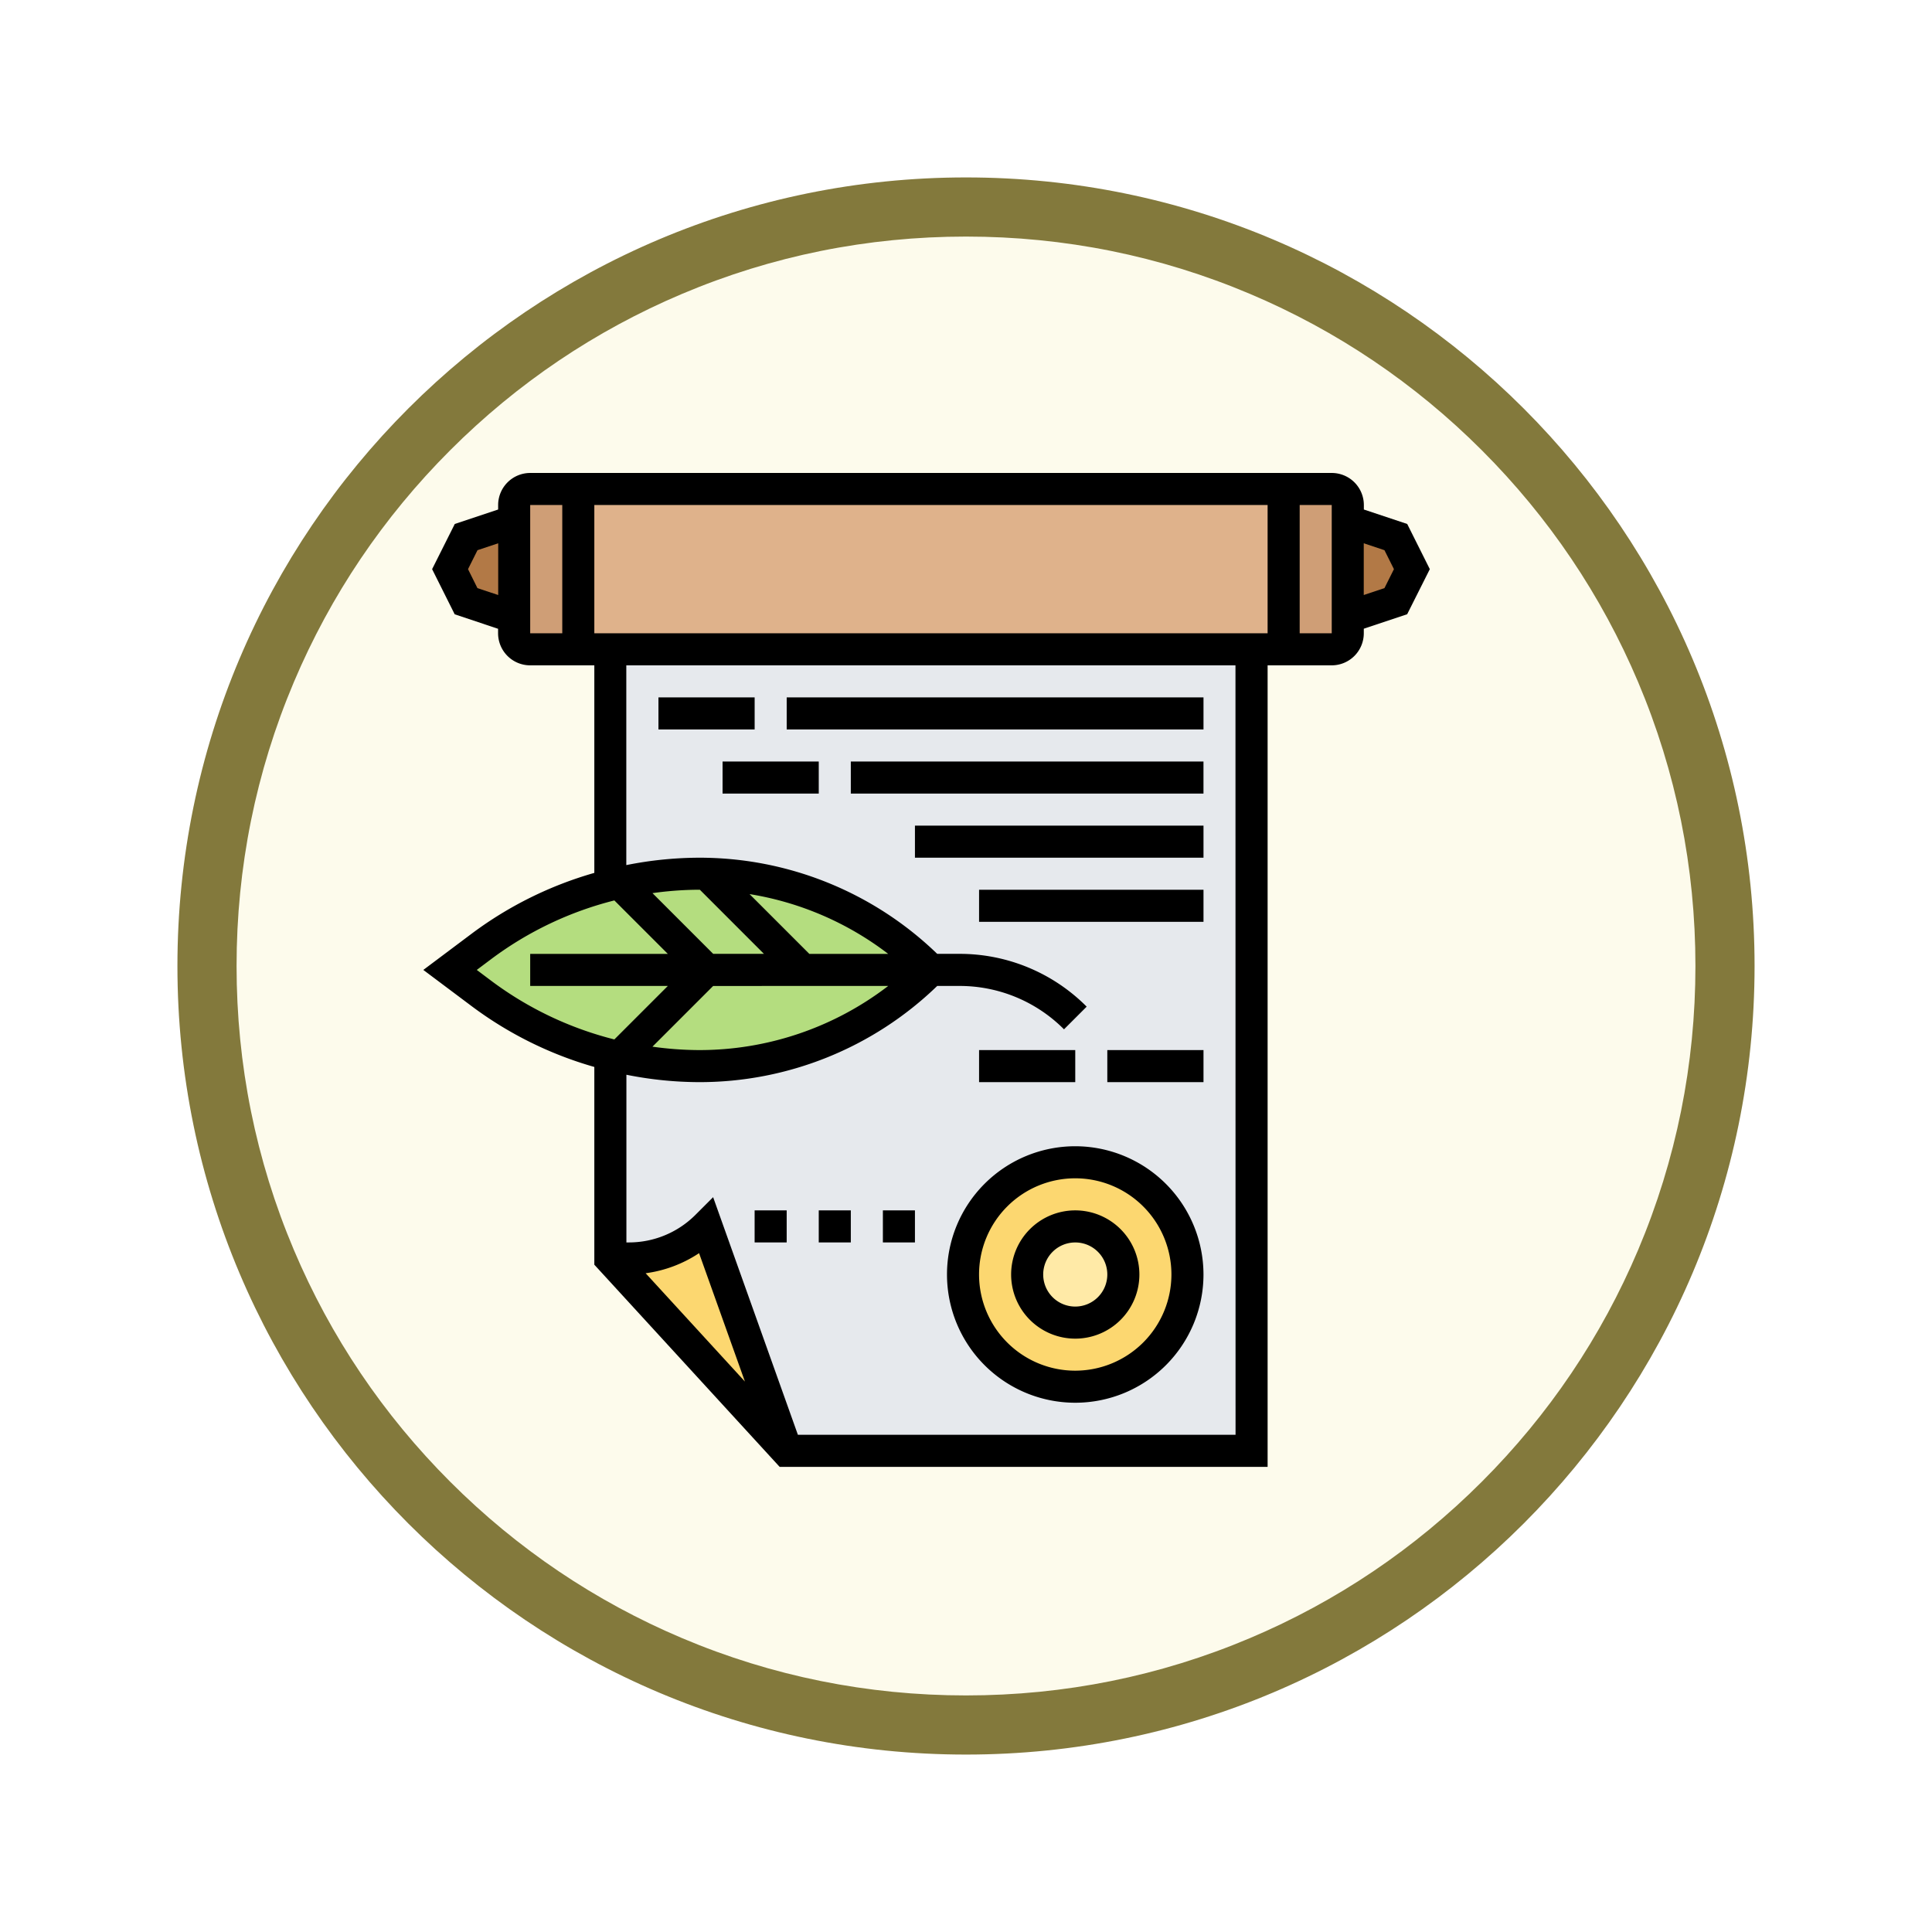 <svg xmlns="http://www.w3.org/2000/svg" xmlns:xlink="http://www.w3.org/1999/xlink" width="98" height="98" viewBox="0 0 98 98">
  <defs>
    <filter id="Trazado_982547" x="0" y="0" width="98" height="98" filterUnits="userSpaceOnUse">
      <feOffset dy="3" input="SourceAlpha"/>
      <feGaussianBlur stdDeviation="3" result="blur"/>
      <feFlood flood-opacity="0.161"/>
      <feComposite operator="in" in2="blur"/>
      <feComposite in="SourceGraphic"/>
    </filter>
    <clipPath id="clip-path">
      <path id="path8121" d="M0-682.665H48.414v48.414H0Z" transform="translate(0 682.665)"/>
    </clipPath>
  </defs>
  <g id="Grupo_1225288" data-name="Grupo 1225288" transform="translate(-196 -2389.801)">
    <g id="Grupo_1224526" data-name="Grupo 1224526" transform="translate(0 1185.62)">
      <g id="Grupo_1209204" data-name="Grupo 1209204" transform="translate(0 -5396.464)">
        <g id="Grupo_1208715" data-name="Grupo 1208715" transform="translate(5 4679.811)">
          <g id="Grupo_1208171" data-name="Grupo 1208171" transform="translate(0 -2047.18)">
            <g id="Grupo_1207739" data-name="Grupo 1207739" transform="translate(0 1882.462)">
              <g id="Grupo_1207712" data-name="Grupo 1207712">
                <g id="Grupo_1207285" data-name="Grupo 1207285" transform="translate(0 344.552)">
                  <g id="Grupo_1206883" data-name="Grupo 1206883" transform="translate(0 -209)">
                    <g id="Grupo_1204569" data-name="Grupo 1204569" transform="translate(-81 -1890.336)">
                      <g id="Grupo_1203962" data-name="Grupo 1203962" transform="translate(281 3846.336)">
                        <g id="Grupo_1203498" data-name="Grupo 1203498" transform="translate(0)">
                          <g id="Grupo_1202589" data-name="Grupo 1202589">
                            <g id="Grupo_1172010" data-name="Grupo 1172010">
                              <g id="Grupo_1171046" data-name="Grupo 1171046">
                                <g id="Grupo_1148525" data-name="Grupo 1148525">
                                  <g transform="matrix(1, 0, 0, 1, -9, -6)" filter="url(#Trazado_982547)">
                                    <g id="Trazado_982547-2" data-name="Trazado 982547" transform="translate(9 6)" fill="#fdfbec">
                                      <path d="M 40 78.5 C 34.802 78.5 29.76 77.482 25.015 75.475 C 20.43 73.536 16.313 70.76 12.776 67.224 C 9.24 63.687 6.464 59.57 4.525 54.985 C 2.518 50.24 1.5 45.198 1.5 40 C 1.5 34.802 2.518 29.76 4.525 25.015 C 6.464 20.43 9.24 16.313 12.776 12.776 C 16.313 9.24 20.43 6.464 25.015 4.525 C 29.76 2.518 34.802 1.5 40 1.5 C 45.198 1.5 50.24 2.518 54.985 4.525 C 59.57 6.464 63.687 9.24 67.224 12.776 C 70.76 16.313 73.536 20.43 75.475 25.015 C 77.482 29.76 78.5 34.802 78.5 40 C 78.5 45.198 77.482 50.24 75.475 54.985 C 73.536 59.57 70.76 63.687 67.224 67.224 C 63.687 70.76 59.57 73.536 54.985 75.475 C 50.24 77.482 45.198 78.5 40 78.5 Z" stroke="none"/>
                                      <path d="M 40 3 C 35.004 3 30.158 3.978 25.599 5.906 C 21.193 7.77 17.236 10.438 13.837 13.837 C 10.438 17.236 7.77 21.193 5.906 25.599 C 3.978 30.158 3 35.004 3 40 C 3 44.996 3.978 49.842 5.906 54.401 C 7.77 58.807 10.438 62.764 13.837 66.163 C 17.236 69.562 21.193 72.23 25.599 74.094 C 30.158 76.022 35.004 77 40 77 C 44.996 77 49.842 76.022 54.401 74.094 C 58.807 72.23 62.764 69.562 66.163 66.163 C 69.562 62.764 72.23 58.807 74.094 54.401 C 76.022 49.842 77 44.996 77 40 C 77 35.004 76.022 30.158 74.094 25.599 C 72.23 21.193 69.562 17.236 66.163 13.837 C 62.764 10.438 58.807 7.77 54.401 5.906 C 49.842 3.978 44.996 3 40 3 M 40 -7.62939453125e-06 C 62.091 -7.62939453125e-06 80 17.909 80 40 C 80 62.091 62.091 80 40 80 C 17.909 80 -7.62939453125e-06 62.091 -7.62939453125e-06 40 C -7.62939453125e-06 17.909 17.909 -7.62939453125e-06 40 -7.62939453125e-06 Z" stroke="none" fill="#83793c"/>
                                    </g>
                                  </g>
                                </g>
                              </g>
                            </g>
                          </g>
                        </g>
                      </g>
                    </g>
                  </g>
                </g>
                <g id="g8115" transform="translate(215.793 2790.01)">
                  <g id="g8117" transform="translate(0 -682.665)">
                    <g id="g8119" clip-path="url(#clip-path)">
                      <g id="g8125" transform="translate(-33.259 0.709)">
                        <path id="path8127" d="M-338.457-377.826h-25.835v-25.108c5.31-7.679,37.755-5.416,25.835,25.108" transform="translate(364.292 406.667)" fill="#fbdf63"/>
                      </g>
                      <g id="g8129" transform="translate(-33.259 0.709)">
                        <path id="path8131" d="M-338.457-377.826h-.619c6.164-24.728-15.887-30.6-25.216-24.374v-.734c5.31-7.679,37.755-5.416,25.835,25.108" transform="translate(364.292 406.667)" fill="#f9d11f"/>
                      </g>
                    </g>
                  </g>
                  <g id="g8265" transform="translate(0 -682.665)">
                    <g id="g8267" clip-path="url(#clip-path)">
                      <g id="g8273" transform="translate(-33.259 51.036)">
                        <path id="path8275" d="M-338.457-377.654h-25.835v-25.1c5.31-7.676,37.755-5.413,25.835,25.1" transform="translate(364.292 406.481)" fill="#003343"/>
                      </g>
                      <g id="g8277" transform="translate(-33.259 51.036)">
                        <path id="path8279" d="M-338.457-377.654h-.619c6.164-24.717-15.887-30.585-25.216-24.362v-.734c5.31-7.676,37.755-5.413,25.835,25.1" transform="translate(364.292 406.481)" fill="#002439"/>
                      </g>
                    </g>
                  </g>
                  <g id="g8281" transform="translate(0 -682.665)">
                    <g id="g8283" clip-path="url(#clip-path)">
                      <g id="g8289" transform="translate(17.066 51.014)">
                        <path id="path8291" d="M-338.457-377.826h-25.835v-25.108c5.31-7.679,37.755-5.416,25.835,25.108" transform="translate(364.292 406.667)" fill="#ff7e50"/>
                      </g>
                      <g id="g8293" transform="translate(17.066 51.014)">
                        <path id="path8295" d="M-338.457-377.826h-.619c6.164-24.728-15.887-30.6-25.216-24.374v-.734c5.31-7.679,37.755-5.416,25.835,25.108" transform="translate(364.292 406.667)" fill="#ff6247"/>
                      </g>
                      <g id="g8297" transform="translate(2.941 54.225)">
                        <path id="path8299" d="M-233.028-131.751v15.573h-14.6c-12.2-25.649,14.6-34.273,14.6-15.573" transform="translate(250.816 141.808)" fill="#ffa68a"/>
                      </g>
                      <g id="g8301" transform="translate(2.941 54.225)">
                        <path id="path8303" d="M-233.028-131.751c-.9-16.1-20.23-9.82-14.176,15.573h-.427c-12.2-25.649,14.6-34.273,14.6-15.573" transform="translate(250.816 141.808)" fill="#ff7e50"/>
                      </g>
                    </g>
                  </g>
                </g>
              </g>
            </g>
          </g>
        </g>
      </g>
    </g>
    <g id="parchment_3519106" transform="translate(217.14 2412.792)">
      <g id="Grupo_1225286" data-name="Grupo 1225286" transform="translate(1.689 1.813)">
        <g id="Grupo_1225276" data-name="Grupo 1225276" transform="translate(6.505)">
          <path id="Trazado_1056952" data-name="Trazado 1056952" d="M45.779,2v8.132H10V2Z" transform="translate(-10 -2)" fill="#dfb28b"/>
        </g>
        <g id="Grupo_1225277" data-name="Grupo 1225277" transform="translate(42.284)">
          <path id="Trazado_1056953" data-name="Trazado 1056953" d="M57.253,8.505v.813a.816.816,0,0,1-.813.813H54V2h2.439a.816.816,0,0,1,.813.813V8.505Z" transform="translate(-54 -2)" fill="#cf9e76"/>
        </g>
        <g id="Grupo_1225278" data-name="Grupo 1225278" transform="translate(3.253)">
          <path id="Trazado_1056954" data-name="Trazado 1056954" d="M9.253,2v8.132H6.813A.816.816,0,0,1,6,9.318V2.813A.816.816,0,0,1,6.813,2Z" transform="translate(-6 -2)" fill="#cf9e76"/>
        </g>
        <g id="Grupo_1225279" data-name="Grupo 1225279" transform="translate(45.537 1.626)">
          <path id="Trazado_1056955" data-name="Trazado 1056955" d="M60.439,4.813l.813,1.626-.813,1.626L58,8.879V4Z" transform="translate(-58 -4)" fill="#b27946"/>
        </g>
        <g id="Grupo_1225280" data-name="Grupo 1225280" transform="translate(0 1.626)">
          <path id="Trazado_1056956" data-name="Trazado 1056956" d="M5.253,4V8.879L2.813,8.066,2,6.439l.813-1.626Z" transform="translate(-2 -4)" fill="#b27946"/>
        </g>
        <g id="Grupo_1225281" data-name="Grupo 1225281" transform="translate(8.132 8.132)">
          <path id="Trazado_1056957" data-name="Trazado 1056957" d="M12,12V42.9h.951a5.558,5.558,0,0,0,3.928-1.626l4.066,11.384H44.526V12Z" transform="translate(-12 -12)" fill="#e6e9ed"/>
        </g>
        <g id="Grupo_1225282" data-name="Grupo 1225282" transform="translate(8.132 37.405)">
          <path id="Trazado_1056958" data-name="Trazado 1056958" d="M16.879,48l4.066,11.384L12,49.626h.951A5.558,5.558,0,0,0,16.879,48Z" transform="translate(-12 -48)" fill="#fcd770"/>
        </g>
        <g id="Grupo_1225283" data-name="Grupo 1225283" transform="translate(26.021 34.152)">
          <path id="Trazado_1056959" data-name="Trazado 1056959" d="M39.692,44A5.692,5.692,0,1,1,34,49.692,5.688,5.688,0,0,1,39.692,44Z" transform="translate(-34 -44)" fill="#fcd770"/>
        </g>
        <g id="Grupo_1225284" data-name="Grupo 1225284" transform="translate(29.274 37.405)">
          <circle id="Elipse_13584" data-name="Elipse 13584" cx="2.439" cy="2.439" r="2.439" fill="#ffeaa7"/>
        </g>
        <g id="Grupo_1225285" data-name="Grupo 1225285" transform="translate(0 19.516)">
          <path id="Trazado_1056960" data-name="Trazado 1056960" d="M21,27.269a16.62,16.62,0,0,0-5.977-1.26C14.88,26,14.75,26,14.612,26a18.077,18.077,0,0,0-4.025.455c-.154.033-.3.065-.455.106a18.112,18.112,0,0,0-6.513,3.106L2,30.879l1.618,1.212a18.1,18.1,0,0,0,5.2,2.724c.431.146.87.268,1.309.382.154.041.3.073.455.106a18.077,18.077,0,0,0,4.025.455,16.641,16.641,0,0,0,11.783-4.879,16.656,16.656,0,0,0-5.4-3.61Z" transform="translate(-2 -26)" fill="#b4dd7f"/>
        </g>
      </g>
      <g id="Grupo_1225287" data-name="Grupo 1225287" transform="translate(0.333 1)">
        <path id="Trazado_1056961" data-name="Trazado 1056961" d="M51.387,5.879,50.241,3.588l-2.2-.734V2.626A1.628,1.628,0,0,0,46.412,1H5.754A1.628,1.628,0,0,0,4.128,2.626v.228l-2.2.734L.779,5.879,1.925,8.17l2.2.734v.228a1.628,1.628,0,0,0,1.626,1.626H9.007V21.286a19.175,19.175,0,0,0-6.189,3.059L.333,26.208l2.485,1.863A19.159,19.159,0,0,0,9.007,31.13V41.16l9.4,10.255H43.159V10.758h3.253a1.628,1.628,0,0,0,1.626-1.626V8.9l2.2-.734ZM3.078,6.841,2.6,5.879l.481-.962,1.05-.35V7.191ZM43.159,2.626V9.132H9.007V2.626Zm-37.405,0H7.381V9.132H5.754Zm18.16,24.395a15.72,15.72,0,0,1-9.61,3.253,17.311,17.311,0,0,1-2.348-.173l3.079-3.079Zm-4-1.626-3.033-3.033a15.669,15.669,0,0,1,7.033,3.033ZM14.3,22.142l.061,0,3.249,3.25H15.036l-3.079-3.079a17.3,17.3,0,0,1,2.348-.173ZM3.044,26.208l.749-.562a17.6,17.6,0,0,1,6.23-2.963l2.713,2.712H5.754v1.626h6.982l-2.713,2.713a17.6,17.6,0,0,1-6.23-2.963ZM11.61,41.594a6.439,6.439,0,0,0,2.71-1.019l2.326,6.513Zm29.923,8.195h-22.2l-4.3-12.054-.908.908a4.772,4.772,0,0,1-3.351,1.388h-.14V31.525A18.981,18.981,0,0,0,14.3,31.9,17.339,17.339,0,0,0,26.4,27.021h1.117a7.465,7.465,0,0,1,5.314,2.2l1.15-1.15a9.082,9.082,0,0,0-6.464-2.678H26.4A17.341,17.341,0,0,0,14.3,20.516a18.987,18.987,0,0,0-3.671.375V10.758h30.9ZM44.786,9.132V2.626h1.626l0,6.505Zm4.3-2.291-1.05.35V4.567l1.05.35.481.962Z" transform="translate(-0.333 -1)"/>
        <path id="Trazado_1056962" data-name="Trazado 1056962" d="M40.253,47a3.253,3.253,0,1,0,3.253,3.253A3.256,3.256,0,0,0,40.253,47Zm0,4.879a1.626,1.626,0,1,1,1.626-1.626A1.628,1.628,0,0,1,40.253,51.879Z" transform="translate(-7.184 -9.595)"/>
        <path id="Trazado_1056963" data-name="Trazado 1056963" d="M39.505,43a6.505,6.505,0,1,0,6.505,6.505A6.513,6.513,0,0,0,39.505,43Zm0,11.384a4.879,4.879,0,1,1,4.879-4.879A4.884,4.884,0,0,1,39.505,54.384Z" transform="translate(-6.437 -8.848)"/>
        <path id="Trazado_1056964" data-name="Trazado 1056964" d="M29,47h1.626v1.626H29Z" transform="translate(-5.689 -9.595)"/>
        <path id="Trazado_1056965" data-name="Trazado 1056965" d="M25,47h1.626v1.626H25Z" transform="translate(-4.942 -9.595)"/>
        <path id="Trazado_1056966" data-name="Trazado 1056966" d="M21,47h1.626v1.626H21Z" transform="translate(-4.195 -9.595)"/>
        <path id="Trazado_1056967" data-name="Trazado 1056967" d="M43,37h4.879v1.626H43Z" transform="translate(-8.305 -7.726)"/>
        <path id="Trazado_1056968" data-name="Trazado 1056968" d="M35,37h4.879v1.626H35Z" transform="translate(-6.81 -7.726)"/>
        <path id="Trazado_1056969" data-name="Trazado 1056969" d="M15,15h4.879v1.626H15Z" transform="translate(-3.073 -3.616)"/>
        <path id="Trazado_1056970" data-name="Trazado 1056970" d="M23,15H44.142v1.626H23Z" transform="translate(-4.568 -3.616)"/>
        <path id="Trazado_1056971" data-name="Trazado 1056971" d="M19,19h4.879v1.626H19Z" transform="translate(-3.821 -4.363)"/>
        <path id="Trazado_1056972" data-name="Trazado 1056972" d="M27,19H44.889v1.626H27Z" transform="translate(-5.316 -4.363)"/>
        <path id="Trazado_1056973" data-name="Trazado 1056973" d="M31,23H45.637v1.626H31Z" transform="translate(-6.063 -5.111)"/>
        <path id="Trazado_1056974" data-name="Trazado 1056974" d="M35,27H46.384v1.626H35Z" transform="translate(-6.81 -5.858)"/>
      </g>
    </g>
  </g>
</svg>
